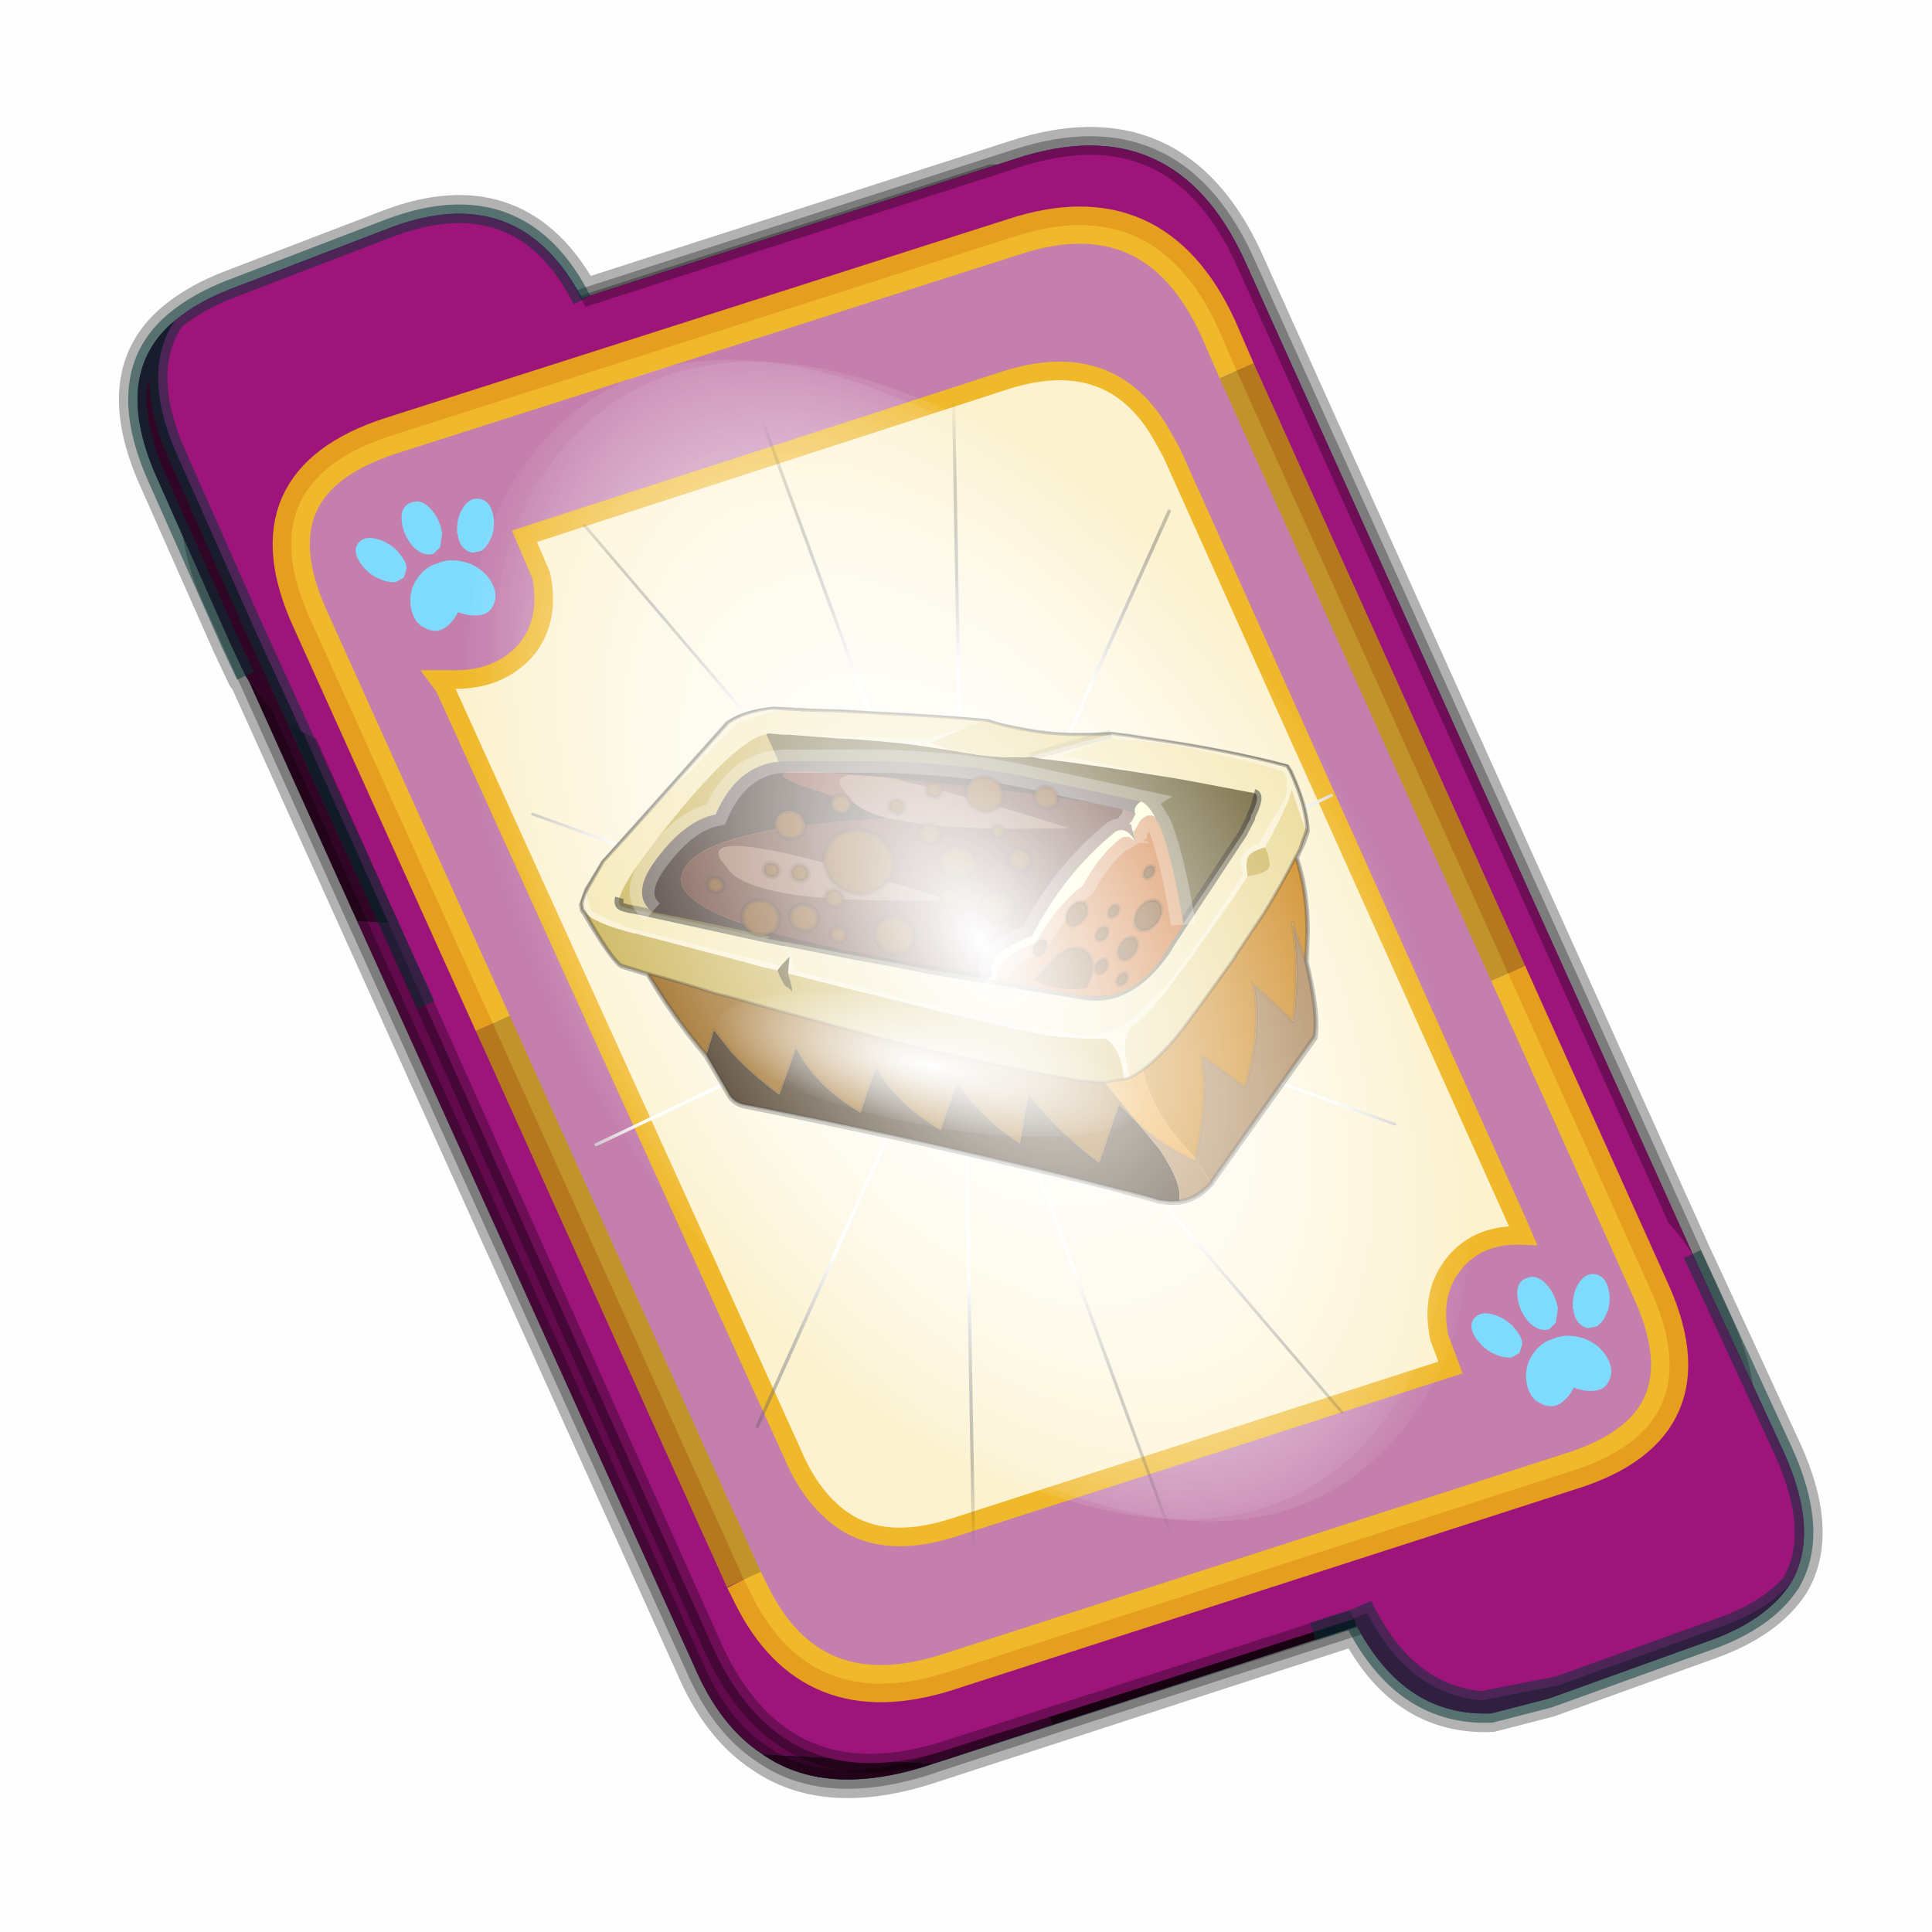 <?xml version='1.0' encoding='UTF-8'?>
<svg xmlns:xlink="http://www.w3.org/1999/xlink" xmlns="http://www.w3.org/2000/svg" version="1.1" width="60px" height="60px" viewBox="0.0 0.0 60.0 60.0"><defs><g id="c1"><path fill="#000000" fill-opacity="0.004" d="M0.0 0.0 L60.0 0.0 60.0 60.0 0.0 60.0 0.0 0.0"/></g><g id="c2"><path fill="#006699" stroke="none" d="M31.5 39.85 L19.8 43.65 Q17.15 44.45 15.5 43.3 14.35 42.55 13.65 40.9 L1.7 14.45 1.6 14.3 1.2 13.45 -0.75 9.05 Q-2.05 6.2 -0.3 4.75 0.3 4.25 1.2 3.9 L5.5 2.25 Q8.95 0.95 10.65 4.15 L22.3 0.4 Q26.55 -1.0 28.45 3.1 L40.55 29.95 40.9 30.7 42.95 35.15 Q43.95 37.35 43.15 38.7 42.5 39.7 40.95 40.25 L36.65 41.8 35.1 42.2 Q32.75 42.3 31.5 39.85"/><path fill="none" stroke="#000000" stroke-width="1.0" stroke-opacity="0.298" d="M31.5 39.85 L19.8 43.65 Q17.15 44.45 15.5 43.3 14.35 42.55 13.65 40.9 L1.7 14.45 1.6 14.3 1.2 13.45 -0.75 9.05 Q-2.05 6.2 -0.3 4.75 0.3 4.25 1.2 3.9 L5.5 2.25 Q8.95 0.95 10.65 4.15 L22.3 0.4 Q26.55 -1.0 28.45 3.1 L40.55 29.95 40.9 30.7 42.95 35.15 Q43.95 37.35 43.15 38.7 42.5 39.7 40.95 40.25 L36.65 41.8 35.1 42.2 Q32.75 42.3 31.5 39.85"/><path fill="#300525" stroke="none" d="M0.75 8.25 L29.8 9.75 25.55 0.9 Q26.9 1.6 27.8 3.55 L40.7 32.15 Q42.6 36.3 38.3 37.65 L23.3 42.5 13.15 21.4 4.6 20.9 0.7 12.25 Q-0.45 9.75 0.75 8.25 M20.1 43.55 L19.8 43.65 Q17.15 44.45 15.5 43.3 L20.1 43.55"/><path fill="#630a4c" stroke="none" d="M25.55 0.9 L29.8 9.75 0.75 8.25 Q1.45 7.3 3.1 6.75 L21.65 0.8 25.55 0.9 M4.6 20.9 L13.15 21.4 23.3 42.5 20.1 43.55 15.5 43.3 Q14.35 42.55 13.65 40.9 L4.6 20.9"/><path fill="none" stroke="#000000" stroke-width="0.5" stroke-opacity="0.302" d="M0.75 8.25 Q-0.45 9.75 0.7 12.25 L4.6 20.9 M23.3 42.5 L38.3 37.65 Q42.6 36.3 40.7 32.15 L27.8 3.55 Q26.9 1.6 25.55 0.9 L21.65 0.8 3.1 6.75 Q1.45 7.3 0.75 8.25 M20.1 43.55 L19.8 43.65 Q17.15 44.45 15.5 43.3 14.35 42.55 13.65 40.9 L4.6 20.9 M20.1 43.55 L23.3 42.5"/><path fill="#9d147b" stroke="none" d="M14.2 40.5 L1.35 11.8 Q-0.5 7.75 3.8 6.35 L22.3 0.4 Q26.55 -1.0 28.45 3.1 L41.35 31.7 Q43.25 35.85 38.9 37.25 L20.4 43.2 Q16.1 44.55 14.2 40.5"/><path fill="none" stroke="#000000" stroke-width="0.5" stroke-opacity="0.302" d="M14.2 40.5 L1.35 11.8 Q-0.5 7.75 3.8 6.35 L22.3 0.4 Q26.55 -1.0 28.45 3.1 L41.35 31.7 Q43.25 35.85 38.9 37.25 L20.4 43.2 Q16.1 44.55 14.2 40.5"/><path fill="#9d147b" stroke="none" d="M31.4 39.65 L31.3 39.45 31.25 39.4 29.25 34.95 Q27.55 31.2 31.25 29.85 L35.6 28.25 Q38.8 27.1 40.5 29.85 L40.9 30.7 42.95 35.15 Q43.95 37.35 43.15 38.7 42.5 39.45 41.2 39.9 L36.9 41.45 34.85 41.85 Q32.9 41.7 31.75 39.5 L31.4 39.65"/><path fill="#630a4c" stroke="none" d="M43.15 38.7 Q42.5 39.7 40.95 40.25 L36.65 41.8 35.1 42.2 Q32.75 42.3 31.45 39.8 L31.4 39.65 31.75 39.5 Q32.9 41.7 34.85 41.85 L36.9 41.45 41.2 39.9 Q42.5 39.45 43.15 38.7"/><path fill="none" stroke="#003333" stroke-width="0.5" stroke-opacity="0.51" d="M43.15 38.7 Q42.5 39.7 40.95 40.25 L36.65 41.8 35.1 42.2 Q32.75 42.3 31.45 39.8 L31.4 39.65 30.3 40.0 31.4 39.65 M40.5 29.85 L40.9 30.7 42.95 35.15 Q43.95 37.35 43.15 38.7 42.5 39.45 41.2 39.9 L36.9 41.45 34.85 41.85 Q32.9 41.7 31.75 39.5 L31.4 39.65"/><path fill="#9d147b" stroke="none" d="M10.65 4.2 L10.85 4.6 12.85 9.05 Q14.5 12.8 10.8 14.15 L6.5 15.8 Q4.5 16.6 3.1 15.8 L1.75 12.85 -0.2 8.45 Q-1.25 6.15 -0.3 4.75 0.3 4.25 1.2 3.9 L5.5 2.25 Q9.0 0.95 10.65 4.2"/><path fill="#300525" stroke="none" d="M-0.3 4.75 Q-1.25 6.15 -0.2 8.45 L1.75 12.85 3.1 15.8 Q2.25 15.35 1.6 14.3 L1.2 13.45 -0.75 9.05 Q-2.05 6.2 -0.3 4.75"/><path fill="none" stroke="#003333" stroke-width="0.5" stroke-opacity="0.51" d="M3.1 15.8 L6.45 23.15 M-0.3 4.75 Q0.3 4.25 1.2 3.9 L5.5 2.25 Q9.0 0.95 10.65 4.2 M3.1 15.8 L1.75 12.85 -0.2 8.45 Q-1.25 6.15 -0.3 4.75 -2.05 6.2 -0.75 9.05 L1.2 13.45 1.6 14.3"/><path fill="#fcf2cf" stroke="none" d="M9.15 13.6 Q9.8 12.8 9.55 11.6 L9.1 10.55 22.05 6.35 Q24.9 5.45 26.25 7.85 L26.5 8.3 35.8 29.0 35.95 29.35 Q34.75 29.3 34.1 30.1 33.45 30.9 33.7 32.1 L34.0 32.9 20.65 37.2 Q18.8 37.8 17.65 37.0 16.8 36.4 16.3 35.2 L6.95 14.6 6.8 14.4 7.1 14.4 Q8.4 14.45 9.15 13.6"/><path fill="#c47fad" stroke="none" d="M9.15 13.6 Q8.4 14.45 7.1 14.4 L6.8 14.4 6.95 14.6 16.3 35.2 Q16.8 36.4 17.65 37.0 18.8 37.8 20.65 37.2 L34.0 32.9 33.7 32.1 Q33.45 30.9 34.1 30.1 34.75 29.3 35.95 29.35 L35.8 29.0 26.5 8.3 26.25 7.85 Q24.9 5.45 22.05 6.35 L9.1 10.55 9.55 11.6 Q9.8 12.8 9.15 13.6 M28.25 6.1 L35.55 22.3 39.35 30.75 Q41.1 34.5 37.2 35.7 L20.45 41.1 Q16.8 42.25 15.2 39.0 L15.0 38.6 8.25 23.65 3.35 12.8 Q1.65 9.1 5.5 7.85 L22.25 2.5 Q26.05 1.25 27.75 4.95 L28.25 6.1"/><path fill="none" stroke="#ffcc00" stroke-width="1.0" stroke-opacity="0.749" d="M35.55 22.3 L39.35 30.75 Q41.1 34.5 37.2 35.7 L20.45 41.1 Q16.8 42.25 15.2 39.0 L15.0 38.6 M8.25 23.65 L3.35 12.8 Q1.65 9.1 5.5 7.85 L22.25 2.5 Q26.05 1.25 27.75 4.95 L28.25 6.1"/><path fill="none" stroke="#bf9900" stroke-width="1.0" stroke-opacity="0.749" d="M28.25 6.1 L35.55 22.3 M15.0 38.6 L8.25 23.65"/><path fill="none" stroke="#f0b92b" stroke-width="0.5" d="M9.15 13.6 Q9.8 12.8 9.55 11.6 L9.1 10.55 22.05 6.35 Q24.9 5.45 26.25 7.85 L26.5 8.3 35.8 29.0 35.95 29.35 Q34.75 29.3 34.1 30.1 33.45 30.9 33.7 32.1 L34.0 32.9 20.65 37.2 Q18.8 37.8 17.65 37.0 16.8 36.4 16.3 35.2 L6.95 14.6 6.8 14.4 7.1 14.4 Q8.4 14.45 9.15 13.6"/></g><g id="c3"><path fill="#7fdbfe" stroke="none" d="M10.75 4.9 Q10.75 4.6 10.9 4.35 11.25 3.45 11.95 2.75 13.3 1.5 14.35 2.1 15.4 2.7 14.95 4.45 14.7 5.4 14.1 6.15 L13.75 6.5 Q13.1 7.15 12.35 7.35 L11.4 7.2 Q10.95 6.9 10.75 6.4 10.5 5.75 10.75 4.9 M7.5 5.9 Q7.0 5.85 6.6 5.5 6.05 5.0 5.8 4.15 L5.7 3.6 Q5.55 2.65 5.8 1.7 6.25 0.0 7.5 0.0 L7.6 0.0 Q8.85 0.0 9.3 1.7 9.55 2.65 9.4 3.6 L9.3 4.15 8.5 5.5 7.6 5.9 7.5 5.9 M4.35 4.9 Q4.6 5.75 4.35 6.4 L3.7 7.2 2.75 7.35 Q2.0 7.15 1.35 6.5 L1.0 6.15 Q0.4 5.4 0.15 4.45 -0.3 2.7 0.75 2.1 1.8 1.5 3.15 2.75 3.85 3.45 4.2 4.35 L4.35 4.9 M5.5 13.7 Q4.45 13.9 3.65 12.95 2.75 12.0 3.2 10.25 3.7 8.5 5.25 7.6 6.4 6.9 7.55 7.0 8.75 6.9 9.9 7.6 11.45 8.5 11.95 10.25 12.35 12.0 11.5 12.95 10.7 13.9 9.65 13.7 8.55 13.5 7.55 12.6 6.55 13.5 5.5 13.7"/></g><g id="c4"><g><use transform="matrix(1.0,0.0,0.0,1.0,0.0,0.0)" xlink:href="#c3"/></g></g><radialGradient gradientUnits="userSpaceOnUse" r="819.2" cx="0" cy="0" spreadMethod="pad" gradientTransform="matrix(0.091,0.0,0.0,0.091,0.6,3.4)" id="gradient1"><stop offset="0.0" stop-color="#ffffff"/><stop offset="1.0" stop-color="#ffffff" stop-opacity="0.0"/></radialGradient><g id="c5"><path stroke="none" fill="url(#gradient1)" d="M36.65 -54.65 Q60.05 -42.0 69.75 -17.95 80.55 8.9 68.0 34.1 55.45 59.35 26.8 68.2 -1.8 77.05 -29.7 64.3 -57.6 51.6 -68.45 24.75 -79.3 -2.05 -66.75 -27.25 L-66.7 -27.3 Q-54.1 -52.5 -25.5 -61.4 3.1 -70.2 31.0 -57.5 L36.65 -54.65"/></g><g id="c6"><g><use transform="matrix(1.0,0.0,0.0,1.0,0.0,0.0)" xlink:href="#c5"/></g></g><radialGradient gradientUnits="userSpaceOnUse" r="819.2" cx="0" cy="0" spreadMethod="pad" gradientTransform="matrix(0.209,0.0,0.0,0.177,67.15,107.2)" id="gradient2"><stop offset="0.357" stop-color="#ffffff"/><stop offset="0.671" stop-opacity="0.0"/></radialGradient><g id="c7"><path fill="none" stroke-linejoin="round" stroke-linecap="round" stroke="url(#gradient2)" stroke-width="0.5" d="M136.55 165.8 L68.6 106.0 68.4 106.0 118.25 201.5 M68.3 105.8 L68.35 105.8 68.3 105.8 68.3 105.85 68.4 106.0 68.3 106.0 86.55 211.5 M68.3 105.8 L68.3 105.85 68.3 106.0 68.15 105.95 18.25 151.55 M68.3 105.85 L68.25 105.85 68.3 106.0 50.0 193.2 M68.25 105.85 L68.15 105.95 0.05 97.7 M68.3 105.85 L68.25 105.8 68.25 105.85 M68.25 105.8 L68.2 105.7 0.0 45.7 M68.3 105.8 L68.25 105.75 68.25 105.8 M68.25 105.75 L68.2 105.7 18.25 10.05 M68.6 106.0 L68.35 105.8 118.25 60.15 M86.6 18.35 L68.3 105.8 M136.6 114.25 L68.6 106.0 M68.25 105.75 L49.95 0.05"/></g><g id="c8"><g><use transform="matrix(1.0,0.0,0.0,1.0,0.0,0.0)" xlink:href="#c7"/></g></g><g id="c9"><g><use transform="matrix(1.0,0.0,0.0,1.0,0.0,0.0)" xlink:href="#c2"/></g><g><use transform="matrix(0.239,-0.087,0.1,0.234,34.25,31.15)" xlink:href="#c4"/></g><g><use transform="matrix(0.239,-0.087,0.1,0.234,4.25,10.3)" xlink:href="#c4"/></g><g><use transform="matrix(0.141,-0.038,0.111,0.226,20.25,20.65)" filter="url(#filter7)" xlink:href="#c6"/></g><g><use transform="matrix(-0.155,0.051,0.084,0.147,22.6,3.15)" filter="url(#filter8)" xlink:href="#c8"/></g></g><filter id="filter7"><feColorMatrix in="SourceGraphic" type="matrix" values="0.0 0.0 0.0 0.0 0.797 0.0 0.0 0.0 0.0 0.598 0.0 0.0 0.0 0.0 0.199 0.0 0.0 0.0 1.0 0.0" result="cxform"/><feComposite operator="in" in2="SourceGraphic" result="color-xform"/></filter><filter id="filter8"><feColorMatrix in="SourceGraphic" type="matrix" values="0.0 0.0 0.0 0.0 0.996 0.0 0.0 0.0 0.0 0.996 0.0 0.0 0.0 0.0 0.996 0.0 0.0 0.0 1.0 0.0" result="cxform"/><feComposite operator="in" in2="SourceGraphic" result="color-xform"/></filter><linearGradient gradientUnits="userSpaceOnUse" x1="-819.2" x2="819.2" spreadMethod="pad" gradientTransform="matrix(-0.01,-0.001,0.001,-0.039,44.7,97.25)" id="gradient3"><stop offset="0.0" stop-color="#36240d"/><stop offset="1.0" stop-color="#ad824f"/></linearGradient><g id="c10"><path fill="none" stroke="#000000" stroke-width="1.0" stroke-opacity="0.302" d="M69.95 8.85 L66.75 10.05 60.5 12.7 Q51.7 16.3 43.95 19.9 42.25 21.4 37.4 24.15 32.55 26.9 25.15 28.9 L24.95 29.0 24.15 29.4 Q22.25 30.35 20.5 31.35 8.05 37.95 -0.75 44.2 L-0.9 45.2 -0.9 45.4 Q-0.95 51.7 0.5 55.85 L0.75 56.25 2.15 57.85 3.1 58.75 4.25 59.9 Q4.8 66.05 7.8 73.05 L10.05 77.8 Q11.8 87.6 14.05 91.05 L40.25 109.05 40.95 109.55 Q43.8 111.15 46.4 111.0 L47.45 110.85 Q49.1 110.5 50.75 109.5 L50.95 109.3 56.6 105.2 Q64.75 99.55 74.2 93.35 90.3 82.65 110.4 70.35 111.85 69.3 111.95 67.7 L112.85 59.85 Q114.75 53.55 115.85 46.6 L116.35 43.0 120.0 40.15 Q121.1 38.6 122.2 29.25 L122.3 28.7 122.1 27.75 120.1 25.45 115.6 21.9 85.8 5.6 Q82.35 4.6 77.45 5.8 L77.2 5.85 74.5 6.95 73.45 7.4 73.4 7.45 73.25 7.45 72.85 7.6 72.95 7.6 72.15 7.95 69.95 8.85"/><path fill="#f5e8b4" stroke="none" d="M108.55 17.9 L115.55 21.65 120.0 25.3 Q121.15 27.55 121.0 29.35 L116.5 34.0 94.55 49.1 92.45 48.0 91.9 46.85 92.7 50.65 72.55 64.65 Q72.45 64.65 72.3 64.8 62.65 71.65 50.15 78.1 L44.85 78.65 Q40.8 77.4 35.2 74.6 30.3 71.95 17.7 62.55 L13.9 59.75 13.35 56.95 Q10.95 55.25 9.3 55.55 L1.6 49.25 Q-0.25 46.6 0.05 44.75 9.45 37.5 21.05 31.6 L25.55 29.5 34.9 29.5 17.95 39.85 15.3 41.4 6.35 46.75 Q5.35 47.45 8.45 50.35 L8.75 50.8 11.1 52.9 30.45 67.15 31.7 68.15 Q41.2 74.85 47.95 71.1 L61.1 63.65 71.05 58.05 74.4 55.95 84.05 50.25 91.9 45.45 92.7 45.05 Q93.7 44.35 94.7 43.8 L114.0 31.45 Q114.85 31.05 115.7 30.35 116.4 29.8 115.55 28.65 113.3 25.6 101.4 18.45 85.45 8.8 80.4 9.5 L80.0 9.5 77.6 10.6 76.75 10.9 55.05 19.45 47.1 19.55 43.85 19.7 Q51.7 16.05 60.4 12.55 63.6 11.15 66.7 9.9 L69.9 8.65 72.15 7.8 72.85 7.55 73.4 7.25 73.95 7.1 74.1 7.1 76.9 6.25 80.4 5.85 84.05 6.0 108.55 17.9"/><path fill="#cbb356" stroke="none" d="M80.4 9.5 Q85.45 8.8 101.4 18.45 113.3 25.6 115.55 28.65 116.4 29.8 115.7 30.35 114.85 31.05 114.0 31.45 L94.7 43.8 91.6 42.4 89.2 41.4 84.6 39.85 81.95 39.45 80.25 40.45 80.4 9.5 M122.1 29.1 Q121.15 38.45 120.0 40.0 L116.4 42.8 Q110.65 47.0 107.0 49.95 L104.2 51.9 101.55 53.85 99.45 55.4 90.9 61.55 Q80.95 68.7 72.45 74.15 62.5 80.6 54.5 85.1 52.4 86.2 50.75 86.75 L50.45 86.75 47.5 87.3 Q45.85 82.15 47.5 79.5 L50.75 78.35 55.2 76.4 Q58.45 74.85 71.75 65.9 L86.7 55.7 87.1 55.4 93.55 50.95 93.85 50.65 Q94.25 53.85 94.55 54.0 94.8 53.15 95.1 52.9 95.5 52.45 95.4 49.65 L96.5 48.85 97.5 48.25 100.15 46.3 115.4 35.55 Q115.55 35.4 115.7 35.4 121.4 31.45 122.1 29.1 M8.45 56.4 L8.6 56.4 Q11.55 56.25 12.25 57.5 12.95 58.65 13.35 60.3 9.15 61.15 8.75 59.2 8.3 57.1 8.45 56.4"/><path fill="#faf1d1" stroke="none" d="M108.55 17.9 L84.05 6.0 80.4 5.85 76.9 6.25 74.1 7.1 73.95 7.1 74.4 6.85 77.2 5.7 77.45 5.55 Q82.35 4.45 85.7 5.45 L108.55 17.9 M47.1 19.55 L55.05 19.45 76.75 10.9 69.2 14.25 67.1 15.1 64.3 16.35 Q62.65 17.05 60.95 17.9 59.4 18.6 57.75 19.45 L51.55 22.8 54.8 20.15 47.1 19.55 M17.95 39.85 L34.9 29.5 25.55 29.5 21.05 31.6 Q9.45 37.5 0.05 44.75 -0.25 46.6 1.6 49.25 L9.3 55.55 Q10.95 55.25 13.35 56.95 L13.9 59.75 17.7 62.55 Q30.3 71.95 35.2 74.6 40.8 77.4 44.85 78.65 L50.15 78.1 Q62.65 71.65 72.3 64.8 72.45 64.65 72.55 64.65 L92.7 50.65 91.9 46.85 92.45 48.0 93.85 50.65 93.55 50.95 87.1 55.4 86.7 55.7 71.75 65.9 Q58.45 74.85 55.2 76.4 L50.75 78.35 47.5 79.5 Q45.85 82.15 47.5 87.3 L46.55 87.3 46.4 87.3 Q45.95 84.1 45.15 82.0 44.15 79.9 42.9 79.05 38.95 77.8 33.8 74.45 L28.75 71.1 26.95 69.95 26.5 69.55 17.15 63.1 13.35 60.3 Q12.95 58.65 12.25 57.5 11.55 56.25 8.6 56.4 L8.45 56.4 Q5.1 53.6 2.45 50.95 0.9 49.55 0.05 48.15 L0.75 55.7 0.45 55.7 Q-1.05 51.5 -0.95 45.2 L-0.95 45.05 -0.8 44.05 Q8.05 37.75 20.5 31.2 22.15 30.2 24.15 29.25 L24.95 28.8 25.1 28.8 39.65 28.1 38.25 28.95 Q31.85 32.15 25.55 35.65 L25.25 35.8 17.95 39.85 M94.55 49.1 L116.5 34.0 121.0 29.35 Q121.15 27.55 120.0 25.3 121.4 26.55 122.0 27.55 L122.25 28.55 122.1 29.1 Q121.4 31.45 115.7 35.4 115.55 35.4 115.4 35.55 L100.15 46.3 97.5 48.25 96.5 48.85 95.4 49.65 94.55 49.1"/><path fill="#945e0e" stroke="none" d="M116.4 42.8 L115.8 46.45 Q114.7 53.45 112.75 59.75 L109.8 56.1 108.55 60.85 Q106.85 65.65 103.9 70.55 L97.9 63.65 Q97.5 71.1 92.15 78.1 L86.4 71.25 Q86.0 78.35 80.55 85.5 L74.55 78.5 Q73.25 85.8 68.8 92.2 L63.9 84.4 Q62.2 91.8 57.45 99.9 L50.15 91.25 48.2 96.15 50.75 86.9 50.75 86.75 Q52.4 86.2 54.5 85.1 62.5 80.6 72.45 74.15 80.95 68.7 90.9 61.55 L99.45 55.4 101.55 53.85 104.2 51.9 107.0 49.95 Q110.65 47.0 116.4 42.8"/><path fill="#36240d" stroke="none" d="M112.75 59.75 L111.9 67.6 Q111.75 69.15 110.35 70.1 90.2 82.4 74.1 93.2 64.75 99.35 56.6 105.1 53.65 107.05 50.85 109.15 L50.75 109.3 Q49.05 110.3 47.35 110.7 45.55 108.2 46.8 101.05 L48.2 96.15 50.15 91.25 57.45 99.9 Q62.2 91.8 63.9 84.4 L68.8 92.2 Q73.25 85.8 74.55 78.5 L80.55 85.5 Q86.0 78.35 86.4 71.25 L92.15 78.1 Q97.5 71.1 97.9 63.65 L103.9 70.55 Q106.85 65.65 108.55 60.85 L109.8 56.1 112.75 59.75"/><path fill="#625526" stroke="none" d="M76.75 10.9 L77.6 10.6 80.0 9.5 80.4 9.5 80.25 40.45 78.6 41.55 Q74.55 43.95 69.9 46.15 59.7 51.05 49.45 56.55 40.25 61.55 31.0 66.9 L30.45 67.15 11.1 52.9 8.75 50.8 8.45 50.35 Q5.35 47.45 6.35 46.75 L15.3 41.4 17.95 39.85 25.25 35.8 25.55 35.65 Q31.85 32.15 38.25 28.95 L39.65 28.1 Q43.75 27.0 47.8 24.9 L50.6 23.35 Q51.0 23.05 51.55 22.8 L57.75 19.45 Q59.4 18.6 60.95 17.9 62.65 17.05 64.3 16.35 L67.1 15.1 69.2 14.25 76.75 10.9 M92.45 48.0 L94.55 49.1 95.4 49.65 Q95.5 52.45 95.1 52.9 94.8 53.15 94.55 54.0 94.25 53.85 93.85 50.65 L92.45 48.0"/><path fill="#eec891" stroke="none" d="M73.95 7.1 L73.4 7.25 73.25 7.25 73.95 7.1 M0.75 56.1 L0.45 55.7 0.75 55.7 0.75 56.1"/><path fill="#e6b069" stroke="none" d="M73.4 7.25 L72.85 7.55 72.15 7.8 73.0 7.4 72.85 7.4 73.25 7.25 73.4 7.25"/><path fill="#ebd994" stroke="none" d="M43.85 19.7 L47.1 19.55 54.8 20.15 51.55 22.8 Q51.0 23.05 50.6 23.35 L47.8 24.9 Q43.75 27.0 39.65 28.1 L25.1 28.8 Q32.55 26.7 37.3 24.05 42.2 21.25 43.85 19.7 M4.25 59.75 L3.0 58.65 2.15 57.65 0.75 56.1 0.75 55.7 0.05 48.15 Q0.9 49.55 2.45 50.95 5.1 53.6 8.45 56.4 8.3 57.1 8.75 59.2 9.15 61.15 13.35 60.3 L17.15 63.1 26.5 69.55 26.95 69.95 28.75 71.1 33.8 74.45 Q38.95 77.8 42.9 79.05 44.15 79.9 45.15 82.0 45.95 84.1 46.4 87.3 L45.55 87.2 43.85 86.75 Q39.55 85.35 34.5 82.15 L29.45 78.8 21.2 73.2 20.9 72.9 13.2 67.3 Q8.05 63.25 4.25 59.75"/><path fill="#704d1e" stroke="none" d="M94.7 43.8 Q93.7 44.35 92.7 45.05 L91.9 45.45 84.05 50.25 74.4 55.95 71.05 58.05 61.1 63.65 47.95 71.1 Q41.2 74.85 31.7 68.15 L30.45 67.15 31.0 66.9 Q40.25 61.55 49.45 56.55 59.7 51.05 69.9 46.15 74.55 43.95 78.6 41.55 L80.25 40.45 81.95 39.45 84.6 39.85 89.2 41.4 91.6 42.4 94.7 43.8"/><path fill="#cb8112" stroke="none" d="M10.0 77.65 L7.75 72.9 Q4.8 65.9 4.25 59.75 8.05 63.25 13.2 67.3 L20.9 72.9 21.2 73.2 29.45 78.8 34.5 82.15 Q39.55 85.35 43.85 86.75 45.55 95.3 41.65 104.4 35.6 95.85 33.35 87.75 L28.75 95.45 Q22.05 87.2 20.05 78.65 L16.3 87.05 Q11.65 79.05 9.55 70.95 L9.3 70.4 9.45 70.95 10.0 77.65"/><path fill="#a57c4a" stroke="none" d="M40.95 109.45 L40.25 108.9 14.05 90.8 Q11.8 87.45 10.0 77.65 L9.45 70.95 9.55 70.95 Q11.65 79.05 16.3 87.05 L20.05 78.65 Q22.05 87.2 28.75 95.45 L33.35 87.75 Q35.6 95.85 41.65 104.4 L40.95 109.45"/><path stroke="none" fill="url(#gradient3)" d="M9.45 70.95 L9.3 70.4 9.55 70.95 9.45 70.95"/><path fill="#eb9b25" stroke="none" d="M47.5 87.3 L50.45 86.75 50.75 86.9 48.2 96.15 Q45.55 101.3 41.9 104.95 L41.65 104.4 Q45.55 95.3 43.85 86.75 L45.55 87.2 46.4 87.3 46.55 87.3 47.5 87.3"/><path fill="#ad824f" stroke="none" d="M47.35 110.7 L46.4 110.85 Q43.75 111.0 40.95 109.45 L41.65 104.4 41.9 104.95 Q45.55 101.3 48.2 96.15 L46.8 101.05 Q45.55 108.2 47.35 110.7"/><path fill="#c77663" stroke="none" d="M50.45 86.75 L50.75 86.75 50.75 86.9 50.45 86.75"/><path fill="none" stroke="#000000" stroke-width="0.5" stroke-opacity="0.302" d="M120.0 25.3 L115.55 21.65 108.55 17.9 85.7 5.45 Q82.35 4.45 77.45 5.55 L77.2 5.7 74.4 6.85 73.95 7.1 73.4 7.25 72.85 7.55 72.15 7.8 69.9 8.65 66.7 9.9 Q63.6 11.15 60.4 12.55 51.7 16.05 43.85 19.7 M120.0 25.3 Q121.4 26.55 122.0 27.55 L122.25 28.55 122.1 29.1 Q121.15 38.45 120.0 40.0 L116.4 42.8 115.8 46.45 Q114.7 53.45 112.75 59.75 L111.9 67.6 Q111.75 69.15 110.35 70.1 90.2 82.4 74.1 93.2 64.75 99.35 56.6 105.1 53.65 107.05 50.85 109.15 L50.75 109.3 Q49.05 110.3 47.35 110.7 L46.4 110.85 Q43.75 111.0 40.95 109.45 L40.25 108.9 14.05 90.8 Q11.8 87.45 10.0 77.65 L7.75 72.9 Q4.8 65.9 4.25 59.75 L3.0 58.65 2.15 57.65 0.75 56.1 0.45 55.7 Q-1.05 51.5 -0.95 45.2 L-0.95 45.05 -0.8 44.05 Q8.05 37.75 20.5 31.2 22.15 30.2 24.15 29.25 L24.95 28.8 25.1 28.8 Q32.55 26.7 37.3 24.05 42.2 21.25 43.85 19.7 M47.5 87.3 L50.45 86.75 50.75 86.75 Q52.4 86.2 54.5 85.1 62.5 80.6 72.45 74.15 80.95 68.7 90.9 61.55 L99.45 55.4 101.55 53.85 104.2 51.9 107.0 49.95 Q110.65 47.0 116.4 42.8 M46.4 87.3 L46.55 87.3 47.5 87.3 M4.25 59.75 Q8.05 63.25 13.2 67.3 L20.9 72.9 21.2 73.2 29.45 78.8 34.5 82.15 Q39.55 85.35 43.85 86.75 L45.55 87.2 46.4 87.3"/><path fill="none" stroke="#000000" stroke-width="1.5" stroke-opacity="0.502" d="M115.55 28.65 Q116.4 29.8 115.7 30.35 114.85 31.05 114.0 31.45 L94.7 43.8 Q93.7 44.35 92.7 45.05 L91.9 45.45 84.05 50.25 74.4 55.95 71.05 58.05 61.1 63.65 47.95 71.1 Q41.2 74.85 31.7 68.15 L30.45 67.15 11.1 52.9 8.75 50.8 8.45 50.35 Q5.35 47.45 6.35 46.75"/><path fill="none" stroke="#000000" stroke-width="0.5" stroke-opacity="0.102" d="M48.2 96.15 L50.15 91.25 57.45 99.9 Q62.2 91.8 63.9 84.4 L68.8 92.2 Q73.25 85.8 74.55 78.5 L80.55 85.5 Q86.0 78.35 86.4 71.25 L92.15 78.1 Q97.5 71.1 97.9 63.65 L103.9 70.55 Q106.85 65.65 108.55 60.85 L109.8 56.1 112.75 59.75 M9.55 70.95 Q11.65 79.05 16.3 87.05 L20.05 78.65 Q22.05 87.2 28.75 95.45 L33.35 87.75 Q35.6 95.85 41.65 104.4 L41.9 104.95 Q45.55 101.3 48.2 96.15 M9.45 70.95 L9.3 70.4 9.55 70.95 M9.45 70.95 L10.0 77.65"/><path fill="none" stroke="#000000" stroke-width="1.5" stroke-opacity="0.102" d="M30.45 67.15 L31.0 66.9 Q40.25 61.55 49.45 56.55 59.7 51.05 69.9 46.15 74.55 43.95 78.6 41.55 L80.25 40.45 81.95 39.45 84.6 39.85 89.2 41.4 91.6 42.4 94.7 43.8 M39.65 28.1 L25.1 28.8"/><path fill="#ffedcc" fill-opacity="0.502" d="M102.7 33.65 Q101.95 35.6 100.25 36.2 98.45 36.8 96.75 35.75 95.05 34.7 94.35 32.55 93.65 30.45 94.45 28.5 95.2 26.55 96.9 25.95 98.7 25.35 100.4 26.4 102.1 27.45 102.8 29.6 103.5 31.75 102.7 33.65 M61.75 31.2 Q61.85 30.45 61.5 29.9 L60.5 29.1 59.45 29.3 Q58.95 29.65 58.85 30.35 58.75 31.05 59.15 31.65 59.5 32.3 60.05 32.4 L61.15 32.25 Q61.65 31.9 61.75 31.2 M102.1 30.25 L102.15 28.95 Q101.95 28.3 101.4 27.95 L100.25 27.8 Q99.7 28.0 99.45 28.6 99.2 29.25 99.4 29.95 99.65 30.6 100.15 30.95 L101.3 31.15 Q101.85 30.9 102.1 30.25 M59.7 28.4 Q61.25 27.3 63.1 27.85 64.95 28.35 66.05 30.25 67.15 32.1 66.9 34.25 66.6 36.45 65.1 37.55 63.55 38.7 61.7 38.15 59.85 37.65 58.7 35.75 57.65 33.9 57.9 31.7 58.2 29.55 59.7 28.4 M47.0 46.95 Q47.9 47.95 48.05 49.4 48.2 50.9 47.45 52.0 46.6 53.05 45.35 53.1 44.1 53.1 43.15 52.1 42.15 51.05 42.0 49.6 41.85 48.1 42.7 47.05 43.5 45.95 44.75 45.95 46.0 45.9 47.0 46.95 M46.3 50.75 Q46.0 50.4 45.6 50.45 45.2 50.45 44.9 50.8 44.65 51.1 44.7 51.6 L45.05 52.4 Q45.4 52.75 45.8 52.75 L46.45 52.35 46.65 51.55 46.3 50.75 M62.95 46.6 Q63.75 45.5 65.0 45.5 66.25 45.45 67.25 46.5 68.2 47.5 68.35 48.95 68.5 50.45 67.7 51.55 66.85 52.6 65.6 52.65 64.35 52.65 63.4 51.65 62.4 50.6 62.25 49.15 62.1 47.65 62.95 46.6 M38.2 56.1 Q38.1 55.35 37.55 54.85 37.05 54.35 36.45 54.35 35.8 54.35 35.4 54.9 35.0 55.45 35.1 56.2 35.15 57.0 35.65 57.45 36.15 58.0 36.8 58.0 37.4 58.0 37.8 57.4 38.25 56.9 38.2 56.1 M66.55 50.3 Q66.25 49.95 65.85 49.95 65.45 50.0 65.15 50.35 64.9 50.65 64.95 51.15 65.0 51.65 65.3 51.95 65.65 52.3 66.05 52.25 66.45 52.25 66.7 51.9 67.0 51.6 66.95 51.1 L66.55 50.3 M42.3 53.75 Q43.8 55.4 44.05 57.75 44.25 60.1 43.0 61.75 41.75 63.45 39.75 63.5 37.75 63.55 36.2 61.9 34.65 60.3 34.45 57.95 34.2 55.6 35.5 53.9 36.75 52.2 38.75 52.15 40.75 52.1 42.3 53.75 M56.75 57.45 Q56.95 59.8 55.7 61.45 54.45 63.15 52.45 63.2 50.45 63.25 48.9 61.65 47.35 60.0 47.15 57.65 46.9 55.3 48.2 53.65 49.45 51.9 51.45 51.9 53.45 51.8 55.0 53.45 56.5 55.1 56.75 57.45 M54.15 62.05 Q54.55 61.5 54.45 60.75 54.4 60.0 53.9 59.45 53.4 58.95 52.8 59.0 52.15 59.0 51.75 59.5 51.35 60.05 51.4 60.8 51.5 61.6 52.0 62.1 52.5 62.65 53.1 62.65 53.75 62.6 54.15 62.05"/><path fill="#858585" stroke="none" d="M40.15 58.4 Q40.25 59.45 39.7 60.2 39.1 60.95 38.2 61.0 37.3 61.0 36.65 60.25 35.9 59.55 35.8 58.5 35.7 57.4 36.3 56.6 36.85 55.85 37.75 55.85 38.65 55.8 39.35 56.55 40.05 57.3 40.15 58.4"/><path fill="#ffffff" stroke="none" d="M38.05 56.2 Q38.15 56.95 37.7 57.5 37.3 58.0 36.7 58.0 36.05 58.05 35.55 57.55 35.05 57.0 34.95 56.25 34.9 55.5 35.3 54.95 35.7 54.4 36.35 54.35 36.95 54.35 37.45 54.9 38.0 55.45 38.05 56.2"/><path fill="#858585" stroke="none" d="M51.3 56.25 Q51.9 55.45 52.8 55.45 53.7 55.4 54.4 56.15 55.15 56.9 55.2 57.95 55.35 59.05 54.75 59.85 54.2 60.6 53.25 60.6 52.4 60.65 51.65 59.9 50.95 59.15 50.85 58.1 50.75 57.0 51.3 56.25"/><path fill="#ffffff" stroke="none" d="M51.6 59.45 Q52.05 58.9 52.65 58.85 53.35 58.85 53.85 59.35 L54.4 60.65 Q54.5 61.45 54.05 62.0 53.65 62.55 53.05 62.5 52.4 62.55 51.9 62.0 51.4 61.5 51.3 60.7 51.2 60.0 51.6 59.45"/><path fill="#858585" stroke="none" d="M44.65 48.85 Q45.0 48.35 45.55 48.35 46.15 48.3 46.6 48.8 47.05 49.25 47.1 49.95 47.15 50.6 46.8 51.1 46.4 51.6 45.85 51.6 45.3 51.6 44.85 51.15 44.4 50.65 44.3 50.0 44.25 49.35 44.65 48.85"/><path fill="#ffffff" stroke="none" d="M44.85 50.85 Q45.1 50.5 45.5 50.5 45.9 50.5 46.2 50.8 46.55 51.15 46.55 51.6 46.65 52.1 46.4 52.45 46.1 52.8 45.7 52.8 45.3 52.85 44.95 52.5 44.65 52.2 44.65 51.7 44.55 51.2 44.85 50.85"/><path fill="#858585" stroke="none" d="M64.95 48.4 Q65.3 47.9 65.85 47.9 66.45 47.85 66.9 48.35 67.35 48.8 67.4 49.5 67.45 50.15 67.1 50.65 66.7 51.15 66.15 51.15 65.6 51.15 65.15 50.7 64.7 50.2 64.6 49.55 64.55 48.9 64.95 48.4"/><path fill="#ffffff" stroke="none" d="M65.15 50.4 Q65.4 50.05 65.8 50.05 66.2 50.05 66.5 50.35 66.85 50.7 66.85 51.15 66.95 51.65 66.7 52.0 66.4 52.35 66.0 52.35 65.6 52.4 65.25 52.05 64.95 51.75 64.95 51.25 64.85 50.75 65.15 50.4"/><path fill="#858585" stroke="none" d="M63.1 33.75 Q63.0 34.7 62.3 35.2 61.6 35.75 60.75 35.5 59.9 35.25 59.4 34.4 58.9 33.5 59.0 32.55 59.15 31.55 59.85 31.05 60.55 30.55 61.4 30.8 62.25 31.05 62.75 31.85 63.25 32.75 63.1 33.75"/><path fill="#ffffff" stroke="none" d="M61.6 31.15 Q61.5 31.85 61.0 32.25 L59.9 32.4 Q59.3 32.25 58.95 31.65 58.6 31.05 58.7 30.35 58.8 29.65 59.25 29.25 L60.4 29.1 Q61.0 29.25 61.3 29.85 61.7 30.45 61.6 31.15"/><path fill="#858585" stroke="none" d="M97.75 32.0 Q96.95 31.55 96.65 30.6 96.35 29.6 96.7 28.7 97.05 27.85 97.8 27.55 L99.4 27.75 Q100.15 28.25 100.5 29.2 100.85 30.2 100.5 31.05 100.15 31.95 99.35 32.25 L97.75 32.0"/><path fill="#ffffff" stroke="none" d="M100.1 31.15 Q99.55 30.8 99.3 30.15 99.15 29.45 99.4 28.8 99.6 28.2 100.15 28.0 100.7 27.8 101.25 28.15 101.8 28.45 102.05 29.15 102.25 29.85 102.05 30.45 L101.2 31.3 100.1 31.15"/><path fill="#9ac400" fill-opacity="0.502" d="M51.25 37.6 L53.45 42.4 48.5 42.5 46.3 37.7 51.25 37.6"/></g><g id="c11"><g><use transform="matrix(1.0,0.0,0.0,1.0,0.0,0.0)" xlink:href="#c5"/></g></g><g id="c12"><path fill="#302018" stroke="none" d="M13.35 17.15 L13.75 16.9 Q19.0 14.15 22.4 11.9 30.75 6.55 28.3 4.6 26.95 3.4 22.4 4.05 19.5 4.5 15.35 5.7 16.55 4.85 16.95 4.05 L19.55 1.95 Q21.8 -0.15 17.25 1.95 L16.75 2.15 16.35 2.35 14.35 3.25 13.75 3.55 13.7 3.6 Q1.85 9.25 1.1 10.4 1.1 9.9 0.45 9.75 L6.6 5.85 Q9.45 4.05 13.75 2.35 L14.85 1.95 19.85 0.2 Q22.55 -0.65 25.15 2.0 27.0 1.75 29.55 3.4 32.1 5.0 31.25 6.55 28.5 8.2 25.1 10.4 L24.15 11.0 22.4 12.1 13.75 17.3 13.7 17.3 13.35 17.15"/><path fill="#946752" stroke="none" d="M14.35 3.25 L16.35 2.35 Q17.65 2.0 17.1 3.45 L16.95 4.05 Q16.55 4.85 15.35 5.7 L13.75 6.6 Q10.8 8.15 5.25 9.9 10.8 5.5 13.75 3.65 L13.8 3.65 14.35 3.25 M22.4 5.55 Q26.75 2.85 25.85 5.3 25.75 6.75 22.4 8.5 19.45 10.05 14.0 11.75 19.45 7.45 22.4 5.55"/><path fill="#5b3023" stroke="none" d="M15.35 5.7 Q19.5 4.5 22.4 4.05 26.95 3.4 28.3 4.6 30.75 6.55 22.4 11.9 19.0 14.15 13.75 16.9 L13.35 17.15 Q13.4 15.75 10.1 15.6 6.6 12.45 2.7 11.05 1.95 10.9 1.8 11.95 L1.75 11.95 1.75 11.8 1.7 11.35 1.6 10.9 Q1.85 10.9 1.5 10.75 L1.1 10.4 Q1.85 9.25 13.7 3.6 L13.75 3.65 Q10.8 5.5 5.25 9.9 10.8 8.15 13.75 6.6 L15.35 5.7 M22.4 5.55 Q19.45 7.45 14.0 11.75 19.45 10.05 22.4 8.5 25.75 6.75 25.85 5.3 26.75 2.85 22.4 5.55"/><path fill="#73362a" stroke="none" d="M16.35 2.35 L16.75 2.15 17.25 1.95 Q21.8 -0.15 19.55 1.95 L16.95 4.05 17.1 3.45 Q17.65 2.0 16.35 2.35"/><path fill="#825a20" stroke="none" d="M13.7 3.6 L13.75 3.55 14.35 3.25 13.8 3.65 13.75 3.65 13.7 3.6 M1.75 11.95 L1.8 11.95 1.8 12.05 1.75 11.95"/><path fill="#ffffbe" stroke="none" d="M13.35 17.15 L13.7 17.3 13.25 17.55 Q13.15 16.25 10.0 16.05 8.0 14.3 5.9 13.6 4.25 12.15 2.55 11.55 2.05 11.45 1.85 11.95 L1.8 11.95 Q1.95 10.9 2.7 11.05 6.6 12.45 10.1 15.6 13.4 15.75 13.35 17.15 M0.45 9.75 Q1.1 9.9 1.1 10.4 L1.5 10.75 Q1.85 10.9 1.6 10.9 L1.7 11.35 1.6 11.4 1.0 10.9 Q0.2 10.5 0.05 11.05 0.1 10.1 0.45 9.75"/><path fill="#cc6b22" stroke="none" d="M1.15 17.95 Q0.0 13.4 0.0 11.35 L0.05 11.25 0.05 11.05 Q0.2 10.5 1.0 10.9 L1.6 11.4 1.75 11.8 1.75 11.95 1.8 12.05 1.85 11.95 Q2.05 11.45 2.55 11.55 4.25 12.15 5.9 13.6 8.0 14.3 10.0 16.05 13.15 16.25 13.25 17.55 L13.25 17.6 8.65 20.2 Q5.9 21.6 2.9 19.25 L1.15 17.95"/><path fill="#9de300" fill-opacity="0.78" d="M1.7 11.35 L1.75 11.8 1.6 11.4 1.7 11.35"/><path fill="#cc8e33" stroke="none" d="M1.8 11.95 L1.85 11.95 1.8 12.05 1.8 11.95"/><path fill="none" stroke="#ffffff" stroke-width="1.5" stroke-opacity="0.302" d="M31.25 6.55 Q32.1 5.0 29.55 3.4 27.0 1.75 25.15 2.0 22.55 -0.65 19.85 0.2 L14.85 1.95 13.75 2.35 Q9.45 4.05 6.6 5.85 L0.45 9.75 Q1.1 9.9 1.1 10.4 L1.5 10.75 Q1.85 10.9 1.6 10.9 L1.7 11.35 1.75 11.8 1.75 11.95 M1.15 17.95 Q0.0 13.4 0.0 11.35 L0.05 11.25 0.05 11.05 Q0.1 10.1 0.45 9.75 M1.8 11.95 Q1.95 10.9 2.7 11.05 6.6 12.45 10.1 15.6 13.4 15.75 13.35 17.15 M1.8 11.95 L1.8 12.05 1.85 11.95 Q2.05 11.45 2.55 11.55 4.25 12.15 5.9 13.6 8.0 14.3 10.0 16.05 13.15 16.25 13.25 17.55 L13.25 17.6 M1.8 12.05 L1.75 11.95 M1.75 11.8 L1.6 11.4 1.0 10.9 Q0.2 10.5 0.05 11.05"/></g><g id="c13"><path fill="#774411" stroke="none" d="M76.7 11.5 Q76.25 12.0 75.6 12.0 74.95 12.0 74.45 11.5 74.0 11.05 74.0 10.4 74.0 9.75 74.45 9.25 74.95 8.8 75.6 8.8 76.25 8.8 76.7 9.25 77.2 9.75 77.2 10.4 77.2 11.05 76.7 11.5 M64.8 11.2 Q64.8 11.85 64.3 12.3 63.85 12.8 63.2 12.8 62.55 12.8 62.05 12.3 61.6 11.85 61.6 11.2 61.6 10.55 62.05 10.05 62.55 9.6 63.2 9.6 63.85 9.6 64.3 10.05 64.8 10.55 64.8 11.2 M65.6 20.3 Q65.6 18.7 66.75 17.55 67.9 16.4 69.5 16.4 71.1 16.4 72.25 17.55 73.4 18.7 73.4 20.3 73.4 21.9 72.25 23.05 71.1 24.2 69.5 24.2 67.9 24.2 66.75 23.05 65.6 21.9 65.6 20.3 M63.8 23.3 Q63.8 24.5 62.95 25.35 62.1 26.2 60.9 26.2 59.7 26.2 58.85 25.35 58.0 24.5 58.0 23.3 58.0 22.1 58.85 21.25 59.7 20.4 60.9 20.4 62.1 20.4 62.95 21.25 63.8 22.1 63.8 23.3 M53.3 5.3 Q52.4 4.4 52.4 3.1 52.4 1.8 53.3 0.9 54.2 0.0 55.5 0.0 56.8 0.0 57.7 0.9 58.6 1.8 58.6 3.1 58.6 4.4 57.7 5.3 56.8 6.2 55.5 6.2 54.2 6.2 53.3 5.3 M42.15 0.95 Q42.75 0.4 43.6 0.4 44.45 0.4 45.0 0.95 45.6 1.55 45.6 2.4 45.6 3.25 45.0 3.8 44.45 4.4 43.6 4.4 42.75 4.4 42.15 3.8 41.6 3.25 41.6 2.4 41.6 1.55 42.15 0.95 M38.15 8.75 L45.2 8.4 Q48.2 8.4 50.3 10.5 52.4 12.6 52.4 15.6 52.4 18.6 50.3 20.7 48.85 22.15 47.0 22.6 40.45 16.25 38.15 8.75 M59.05 15.05 Q58.55 15.6 57.8 15.6 57.05 15.6 56.5 15.05 56.0 14.55 56.0 13.8 56.0 13.05 56.5 12.5 57.05 12.0 57.8 12.0 58.55 12.0 59.05 12.5 59.6 13.05 59.6 13.8 59.6 14.55 59.05 15.05 M55.1 21.35 Q55.1 22.15 54.55 22.7 54.0 23.25 53.2 23.25 52.4 23.25 51.85 22.7 51.3 22.15 51.3 21.35 51.3 20.55 51.85 20.0 52.4 19.45 53.2 19.45 54.0 19.45 54.55 20.0 55.1 20.55 55.1 21.35 M55.6 30.8 Q54.95 30.8 54.45 30.3 54.0 29.85 54.0 29.2 54.0 28.55 54.45 28.05 54.95 27.6 55.6 27.6 56.25 27.6 56.7 28.05 57.2 28.55 57.2 29.2 57.2 29.85 56.7 30.3 56.25 30.8 55.6 30.8"/><path fill="none" stroke="#000000" stroke-width="1.0" stroke-opacity="0.2" d="M76.7 11.5 Q76.25 12.0 75.6 12.0 74.95 12.0 74.45 11.5 74.0 11.05 74.0 10.4 74.0 9.75 74.45 9.25 74.95 8.8 75.6 8.8 76.25 8.8 76.7 9.25 77.2 9.75 77.2 10.4 77.2 11.05 76.7 11.5 M64.8 11.2 Q64.8 11.85 64.3 12.3 63.85 12.8 63.2 12.8 62.55 12.8 62.05 12.3 61.6 11.85 61.6 11.2 61.6 10.55 62.05 10.05 62.55 9.6 63.2 9.6 63.85 9.6 64.3 10.05 64.8 10.55 64.8 11.2 M65.6 20.3 Q65.6 18.7 66.75 17.55 67.9 16.4 69.5 16.4 71.1 16.4 72.25 17.55 73.4 18.7 73.4 20.3 73.4 21.9 72.25 23.05 71.1 24.2 69.5 24.2 67.9 24.2 66.75 23.05 65.6 21.9 65.6 20.3 M63.8 23.3 Q63.8 24.5 62.95 25.35 62.1 26.2 60.9 26.2 59.7 26.2 58.85 25.35 58.0 24.5 58.0 23.3 58.0 22.1 58.85 21.25 59.7 20.4 60.9 20.4 62.1 20.4 62.95 21.25 63.8 22.1 63.8 23.3 M53.3 5.3 Q52.4 4.4 52.4 3.1 52.4 1.8 53.3 0.9 54.2 0.0 55.5 0.0 56.8 0.0 57.7 0.9 58.6 1.8 58.6 3.1 58.6 4.4 57.7 5.3 56.8 6.2 55.5 6.2 54.2 6.2 53.3 5.3 M42.15 0.95 Q42.75 0.4 43.6 0.4 44.45 0.4 45.0 0.95 45.6 1.55 45.6 2.4 45.6 3.25 45.0 3.8 44.45 4.4 43.6 4.4 42.75 4.4 42.15 3.8 41.6 3.25 41.6 2.4 41.6 1.55 42.15 0.95 M38.15 8.75 L45.2 8.4 Q48.2 8.4 50.3 10.5 52.4 12.6 52.4 15.6 52.4 18.6 50.3 20.7 48.85 22.15 47.0 22.6 M59.05 15.05 Q58.55 15.6 57.8 15.6 57.05 15.6 56.5 15.05 56.0 14.55 56.0 13.8 56.0 13.05 56.5 12.5 57.05 12.0 57.8 12.0 58.55 12.0 59.05 12.5 59.6 13.05 59.6 13.8 59.6 14.55 59.05 15.05 M55.1 21.35 Q55.1 22.15 54.55 22.7 54.0 23.25 53.2 23.25 52.4 23.25 51.85 22.7 51.3 22.15 51.3 21.35 51.3 20.55 51.85 20.0 52.4 19.45 53.2 19.45 54.0 19.45 54.55 20.0 55.1 20.55 55.1 21.35 M55.6 30.8 Q54.95 30.8 54.45 30.3 54.0 29.85 54.0 29.2 54.0 28.55 54.45 28.05 54.95 27.6 55.6 27.6 56.25 27.6 56.7 28.05 57.2 28.55 57.2 29.2 57.2 29.85 56.7 30.3 56.25 30.8 55.6 30.8"/></g><g id="c14"><g><use transform="matrix(1.0,0.0,0.0,1.0,0.0,0.0)" xlink:href="#c13"/></g></g><g id="c15"><path fill="#774411" stroke="none" d="M76.7 11.5 Q76.25 12.0 75.6 12.0 74.95 12.0 74.45 11.5 74.0 11.05 74.0 10.4 74.0 9.75 74.45 9.25 74.95 8.8 75.6 8.8 76.25 8.8 76.7 9.25 77.2 9.75 77.2 10.4 77.2 11.05 76.7 11.5 M64.8 11.2 Q64.8 11.85 64.3 12.3 63.85 12.8 63.2 12.8 62.55 12.8 62.05 12.3 61.6 11.85 61.6 11.2 61.6 10.55 62.05 10.05 62.55 9.6 63.2 9.6 63.85 9.6 64.3 10.05 64.8 10.55 64.8 11.2 M65.6 20.3 Q65.6 18.7 66.75 17.55 67.9 16.4 69.5 16.4 71.1 16.4 72.25 17.55 73.4 18.7 73.4 20.3 73.4 21.9 72.25 23.05 71.1 24.2 69.5 24.2 67.9 24.2 66.75 23.05 65.6 21.9 65.6 20.3 M63.8 23.3 Q63.8 24.5 62.95 25.35 62.1 26.2 60.9 26.2 59.7 26.2 58.85 25.35 58.0 24.5 58.0 23.3 58.0 22.1 58.85 21.25 59.7 20.4 60.9 20.4 62.1 20.4 62.95 21.25 63.8 22.1 63.8 23.3 M53.3 5.3 Q52.4 4.4 52.4 3.1 52.4 1.8 53.3 0.9 54.2 0.0 55.5 0.0 56.8 0.0 57.7 0.9 58.6 1.8 58.6 3.1 58.6 4.4 57.7 5.3 56.8 6.2 55.5 6.2 54.2 6.2 53.3 5.3 M42.15 0.95 Q42.75 0.4 43.6 0.4 44.45 0.4 45.0 0.95 45.6 1.55 45.6 2.4 45.6 3.25 45.0 3.8 44.45 4.4 43.6 4.4 42.75 4.4 42.15 3.8 41.6 3.25 41.6 2.4 41.6 1.55 42.15 0.95 M50.3 10.5 Q52.4 12.6 52.4 15.6 52.4 18.6 50.3 20.7 48.2 22.8 45.2 22.8 42.2 22.8 40.1 20.7 38.0 18.6 38.0 15.6 38.0 12.6 40.1 10.5 42.2 8.4 45.2 8.4 48.2 8.4 50.3 10.5 M59.05 15.05 Q58.55 15.6 57.8 15.6 57.05 15.6 56.5 15.05 56.0 14.55 56.0 13.8 56.0 13.05 56.5 12.5 57.05 12.0 57.8 12.0 58.55 12.0 59.05 12.5 59.6 13.05 59.6 13.8 59.6 14.55 59.05 15.05 M55.1 21.35 Q55.1 22.15 54.55 22.7 54.0 23.25 53.2 23.25 52.4 23.25 51.85 22.7 51.3 22.15 51.3 21.35 51.3 20.55 51.85 20.0 52.4 19.45 53.2 19.45 54.0 19.45 54.55 20.0 55.1 20.55 55.1 21.35 M55.6 27.6 Q56.25 27.6 56.7 28.05 57.2 28.55 57.2 29.2 57.2 29.85 56.7 30.3 56.25 30.8 55.6 30.8 54.95 30.8 54.45 30.3 54.0 29.85 54.0 29.2 54.0 28.55 54.45 28.05 54.95 27.6 55.6 27.6 M47.4 36.2 Q46.2 37.4 44.5 37.4 42.8 37.4 41.6 36.2 40.4 35.0 40.4 33.3 40.4 31.6 41.6 30.4 42.8 29.2 44.5 29.2 46.2 29.2 47.4 30.4 48.6 31.6 48.6 33.3 48.6 35.0 47.4 36.2 M33.9 5.65 Q34.4 6.15 34.4 6.8 34.4 7.45 33.9 7.9 33.45 8.4 32.8 8.4 32.15 8.4 31.65 7.9 31.2 7.45 31.2 6.8 31.2 6.15 31.65 5.65 32.15 5.2 32.8 5.2 33.45 5.2 33.9 5.65 M22.85 4.85 Q23.35 4.4 24.0 4.4 24.65 4.4 25.1 4.85 25.6 5.35 25.6 6.0 25.6 6.65 25.1 7.1 24.65 7.6 24.0 7.6 23.35 7.6 22.85 7.1 22.4 6.65 22.4 6.0 22.4 5.35 22.85 4.85 M30.15 13.05 Q30.8 13.7 30.8 14.6 30.8 15.5 30.15 16.15 29.5 16.8 28.6 16.8 27.7 16.8 27.05 16.15 26.4 15.5 26.4 14.6 26.4 13.7 27.05 13.05 27.7 12.4 28.6 12.4 29.5 12.4 30.15 13.05 M23.05 19.85 Q24.1 18.8 25.6 18.8 27.1 18.8 28.15 19.85 29.2 20.9 29.2 22.4 29.2 23.9 28.15 24.95 27.1 26.0 25.6 26.0 24.1 26.0 23.05 24.95 22.0 23.9 22.0 22.4 22.0 20.9 23.05 19.85 M11.55 7.55 Q12.7 6.4 14.3 6.4 15.9 6.4 17.05 7.55 18.2 8.7 18.2 10.3 18.2 11.9 17.05 13.05 15.9 14.2 14.3 14.2 12.7 14.2 11.55 13.05 10.4 11.9 10.4 10.3 10.4 8.7 11.55 7.55 M4.1 13.5 Q4.8 14.2 4.8 15.2 4.8 16.2 4.1 16.9 3.4 17.6 2.4 17.6 1.4 17.6 0.7 16.9 0.0 16.2 0.0 15.2 0.0 14.2 0.7 13.5 1.4 12.8 2.4 12.8 3.4 12.8 4.1 13.5 M14.9 17.6 Q15.45 17.6 15.8 17.95 16.2 18.35 16.2 18.9 16.2 19.45 15.8 19.8 15.45 20.2 14.9 20.2 14.35 20.2 13.95 19.8 13.6 19.45 13.6 18.9 13.6 18.35 13.95 17.95 14.35 17.6 14.9 17.6 M13.0 24.0 Q13.9 24.0 14.55 24.65 15.2 25.3 15.2 26.2 15.2 27.1 14.55 27.75 13.9 28.4 13.0 28.4 12.1 28.4 11.45 27.75 10.8 27.1 10.8 26.2 10.8 25.3 11.45 24.65 12.1 24.0 13.0 24.0 M18.4 34.5 Q18.4 33.15 19.35 32.15 20.35 31.2 21.7 31.2 23.05 31.2 24.0 32.15 25.0 33.15 25.0 34.5 25.0 35.85 24.0 36.8 23.05 37.8 21.7 37.8 20.35 37.8 19.35 36.8 18.4 35.85 18.4 34.5 M31.65 30.45 Q31.1 31.0 30.3 31.0 29.5 31.0 28.95 30.45 28.4 29.9 28.4 29.1 28.4 28.3 28.95 27.75 29.5 27.2 30.3 27.2 31.1 27.2 31.65 27.75 32.2 28.3 32.2 29.1 32.2 29.9 31.65 30.45"/><path fill="none" stroke="#000000" stroke-width="1.0" stroke-opacity="0.2" d="M76.7 11.5 Q76.25 12.0 75.6 12.0 74.95 12.0 74.45 11.5 74.0 11.05 74.0 10.4 74.0 9.75 74.45 9.25 74.95 8.8 75.6 8.8 76.25 8.8 76.7 9.25 77.2 9.75 77.2 10.4 77.2 11.05 76.7 11.5 M64.8 11.2 Q64.8 11.85 64.3 12.3 63.85 12.8 63.2 12.8 62.55 12.8 62.05 12.3 61.6 11.85 61.6 11.2 61.6 10.55 62.05 10.05 62.55 9.6 63.2 9.6 63.85 9.6 64.3 10.05 64.8 10.55 64.8 11.2 M65.6 20.3 Q65.6 18.7 66.75 17.55 67.9 16.4 69.5 16.4 71.1 16.4 72.25 17.55 73.4 18.7 73.4 20.3 73.4 21.9 72.25 23.05 71.1 24.2 69.5 24.2 67.9 24.2 66.75 23.05 65.6 21.9 65.6 20.3 M63.8 23.3 Q63.8 24.5 62.95 25.35 62.1 26.2 60.9 26.2 59.7 26.2 58.85 25.35 58.0 24.5 58.0 23.3 58.0 22.1 58.85 21.25 59.7 20.4 60.9 20.4 62.1 20.4 62.95 21.25 63.8 22.1 63.8 23.3 M53.3 5.3 Q52.4 4.4 52.4 3.1 52.4 1.8 53.3 0.9 54.2 0.0 55.5 0.0 56.8 0.0 57.7 0.9 58.6 1.8 58.6 3.1 58.6 4.4 57.7 5.3 56.8 6.2 55.5 6.2 54.2 6.2 53.3 5.3 M42.15 0.95 Q42.75 0.4 43.6 0.4 44.45 0.4 45.0 0.95 45.6 1.55 45.6 2.4 45.6 3.25 45.0 3.8 44.45 4.4 43.6 4.4 42.75 4.4 42.15 3.8 41.6 3.25 41.6 2.4 41.6 1.55 42.15 0.95 M50.3 10.5 Q52.4 12.6 52.4 15.6 52.4 18.6 50.3 20.7 48.2 22.8 45.2 22.8 42.2 22.8 40.1 20.7 38.0 18.6 38.0 15.6 38.0 12.6 40.1 10.5 42.2 8.4 45.2 8.4 48.2 8.4 50.3 10.5 M59.05 15.05 Q58.55 15.6 57.8 15.6 57.05 15.6 56.5 15.05 56.0 14.55 56.0 13.8 56.0 13.05 56.5 12.5 57.05 12.0 57.8 12.0 58.55 12.0 59.05 12.5 59.6 13.05 59.6 13.8 59.6 14.55 59.05 15.05 M55.1 21.35 Q55.1 22.15 54.55 22.7 54.0 23.25 53.2 23.25 52.4 23.25 51.85 22.7 51.3 22.15 51.3 21.35 51.3 20.55 51.85 20.0 52.4 19.45 53.2 19.45 54.0 19.45 54.55 20.0 55.1 20.55 55.1 21.35 M55.6 27.6 Q56.25 27.6 56.7 28.05 57.2 28.55 57.2 29.2 57.2 29.85 56.7 30.3 56.25 30.8 55.6 30.8 54.95 30.8 54.45 30.3 54.0 29.85 54.0 29.2 54.0 28.55 54.45 28.05 54.95 27.6 55.6 27.6 M47.4 36.2 Q46.2 37.4 44.5 37.4 42.8 37.4 41.6 36.2 40.4 35.0 40.4 33.3 40.4 31.6 41.6 30.4 42.8 29.2 44.5 29.2 46.2 29.2 47.4 30.4 48.6 31.6 48.6 33.3 48.6 35.0 47.4 36.2 M33.9 5.65 Q34.4 6.15 34.4 6.8 34.4 7.45 33.9 7.9 33.45 8.4 32.8 8.4 32.15 8.4 31.65 7.9 31.2 7.45 31.2 6.8 31.2 6.15 31.65 5.65 32.15 5.2 32.8 5.2 33.45 5.2 33.9 5.65 M22.85 4.85 Q23.35 4.4 24.0 4.4 24.65 4.4 25.1 4.85 25.6 5.35 25.6 6.0 25.6 6.65 25.1 7.1 24.65 7.6 24.0 7.6 23.35 7.6 22.85 7.1 22.4 6.65 22.4 6.0 22.4 5.35 22.85 4.85 M30.15 13.05 Q30.8 13.7 30.8 14.6 30.8 15.5 30.15 16.15 29.5 16.8 28.6 16.8 27.7 16.8 27.05 16.15 26.4 15.5 26.4 14.6 26.4 13.7 27.05 13.05 27.7 12.4 28.6 12.4 29.5 12.4 30.15 13.05 M23.05 19.85 Q24.1 18.8 25.6 18.8 27.1 18.8 28.15 19.85 29.2 20.9 29.2 22.4 29.2 23.9 28.15 24.95 27.1 26.0 25.6 26.0 24.1 26.0 23.05 24.95 22.0 23.9 22.0 22.4 22.0 20.9 23.05 19.85 M11.55 7.55 Q12.7 6.4 14.3 6.4 15.9 6.4 17.05 7.55 18.2 8.7 18.2 10.3 18.2 11.9 17.05 13.05 15.9 14.2 14.3 14.2 12.7 14.2 11.55 13.05 10.4 11.9 10.4 10.3 10.4 8.7 11.55 7.55 M4.1 13.5 Q4.8 14.2 4.8 15.2 4.8 16.2 4.1 16.9 3.4 17.6 2.4 17.6 1.4 17.6 0.7 16.9 0.0 16.2 0.0 15.2 0.0 14.2 0.7 13.5 1.4 12.8 2.4 12.8 3.4 12.8 4.1 13.5 M14.9 17.6 Q15.45 17.6 15.8 17.95 16.2 18.35 16.2 18.9 16.2 19.45 15.8 19.8 15.45 20.2 14.9 20.2 14.35 20.2 13.95 19.8 13.6 19.45 13.6 18.9 13.6 18.35 13.95 17.95 14.35 17.6 14.9 17.6 M13.0 24.0 Q13.9 24.0 14.55 24.65 15.2 25.3 15.2 26.2 15.2 27.1 14.55 27.75 13.9 28.4 13.0 28.4 12.1 28.4 11.45 27.75 10.8 27.1 10.8 26.2 10.8 25.3 11.45 24.65 12.1 24.0 13.0 24.0 M18.4 34.5 Q18.4 33.15 19.35 32.15 20.35 31.2 21.7 31.2 23.05 31.2 24.0 32.15 25.0 33.15 25.0 34.5 25.0 35.85 24.0 36.8 23.05 37.8 21.7 37.8 20.35 37.8 19.35 36.8 18.4 35.85 18.4 34.5 M31.65 30.45 Q31.1 31.0 30.3 31.0 29.5 31.0 28.95 30.45 28.4 29.9 28.4 29.1 28.4 28.3 28.95 27.75 29.5 27.2 30.3 27.2 31.1 27.2 31.65 27.75 32.2 28.3 32.2 29.1 32.2 29.9 31.65 30.45"/></g><g id="c16"><g><use transform="matrix(1.0,0.0,0.0,1.0,0.0,0.0)" xlink:href="#c15"/></g></g><g id="c17"><g><use transform="matrix(1.0,0.0,0.0,1.0,0.0,0.0)" xlink:href="#c12"/></g><g><use transform="matrix(-0.246,-0.119,-0.035,0.185,20.75,21.2)" filter="url(#filter13)" xlink:href="#c14"/></g><g><use transform="matrix(0.289,0.0,0.0,0.289,5.1,3.2)" filter="url(#filter14)" xlink:href="#c16"/></g></g><filter id="filter13"><feColorMatrix in="SourceGraphic" type="matrix" values="1.0 0.0 0.0 0.0 0.0 0.0 1.0 0.0 0.0 0.0 0.0 0.0 1.0 0.0 0.0 0.0 0.0 0.0 0.289 0.0" result="cxform"/><feComposite operator="in" in2="SourceGraphic" result="color-xform"/></filter><filter id="filter14"><feColorMatrix in="SourceGraphic" type="matrix" values="1.0 0.0 0.0 0.0 0.0 0.0 1.0 0.0 0.0 0.0 0.0 0.0 1.0 0.0 0.0 0.0 0.0 0.0 0.289 0.0" result="cxform"/><feComposite operator="in" in2="SourceGraphic" result="color-xform"/></filter><g id="c18"><g><use transform="matrix(1.0,0.0,0.0,1.0,0.0,0.0)" xlink:href="#c10"/></g><g><use transform="matrix(0.43,-0.228,-0.013,0.193,77.45,73.45)" filter="url(#filter16)" xlink:href="#c11"/></g><g><use transform="matrix(2.8,0.0,0.0,2.8,23.8,14.5)" filter="url(#filter17)" xlink:href="#c17"/></g></g><filter id="filter16"><feColorMatrix in="SourceGraphic" type="matrix" values="1.0 0.0 0.0 0.0 0.0 0.0 1.0 0.0 0.0 0.0 0.0 0.0 1.0 0.0 0.0 0.0 0.0 0.0 0.172 0.0" result="cxform"/><feComposite operator="in" in2="SourceGraphic" result="color-xform"/></filter><filter id="filter17"><feColorMatrix in="SourceGraphic" type="matrix" values="0.688 0.0 0.0 0.0 0.309 0.0 0.688 0.0 0.0 0.184 0.0 0.0 0.688 0.0 0.0 0.0 0.0 0.0 1.0 0.0" result="cxform"/><feComposite operator="in" in2="SourceGraphic" result="color-xform"/></filter><g id="c19"><g><use transform="matrix(1.0,0.0,0.0,1.0,6.3,53.35)" xlink:href="#c9"/></g><g><use transform="matrix(-0.146,0.049,0.062,0.14,33.05,63.95)" xlink:href="#c18"/></g><g><use transform="matrix(0.141,-0.038,0.111,0.226,27.2,74.05)" filter="url(#filter20)" xlink:href="#c6"/></g></g><filter id="filter20"><feColorMatrix in="SourceGraphic" type="matrix" values="1.0 0.0 0.0 0.0 0.0 0.0 1.0 0.0 0.0 0.0 0.0 0.0 1.0 0.0 0.0 0.0 0.0 0.0 0.23 0.0" result="cxform"/><feComposite operator="in" in2="SourceGraphic" result="color-xform"/></filter></defs><g><g><use transform="matrix(1.0,0.0,0.0,1.0,0.0,0.0)" xlink:href="#c1"/></g><g><use transform="matrix(1.155,0.0,0.0,1.155,-1.5,-57.15)" xlink:href="#c19"/></g></g></svg>